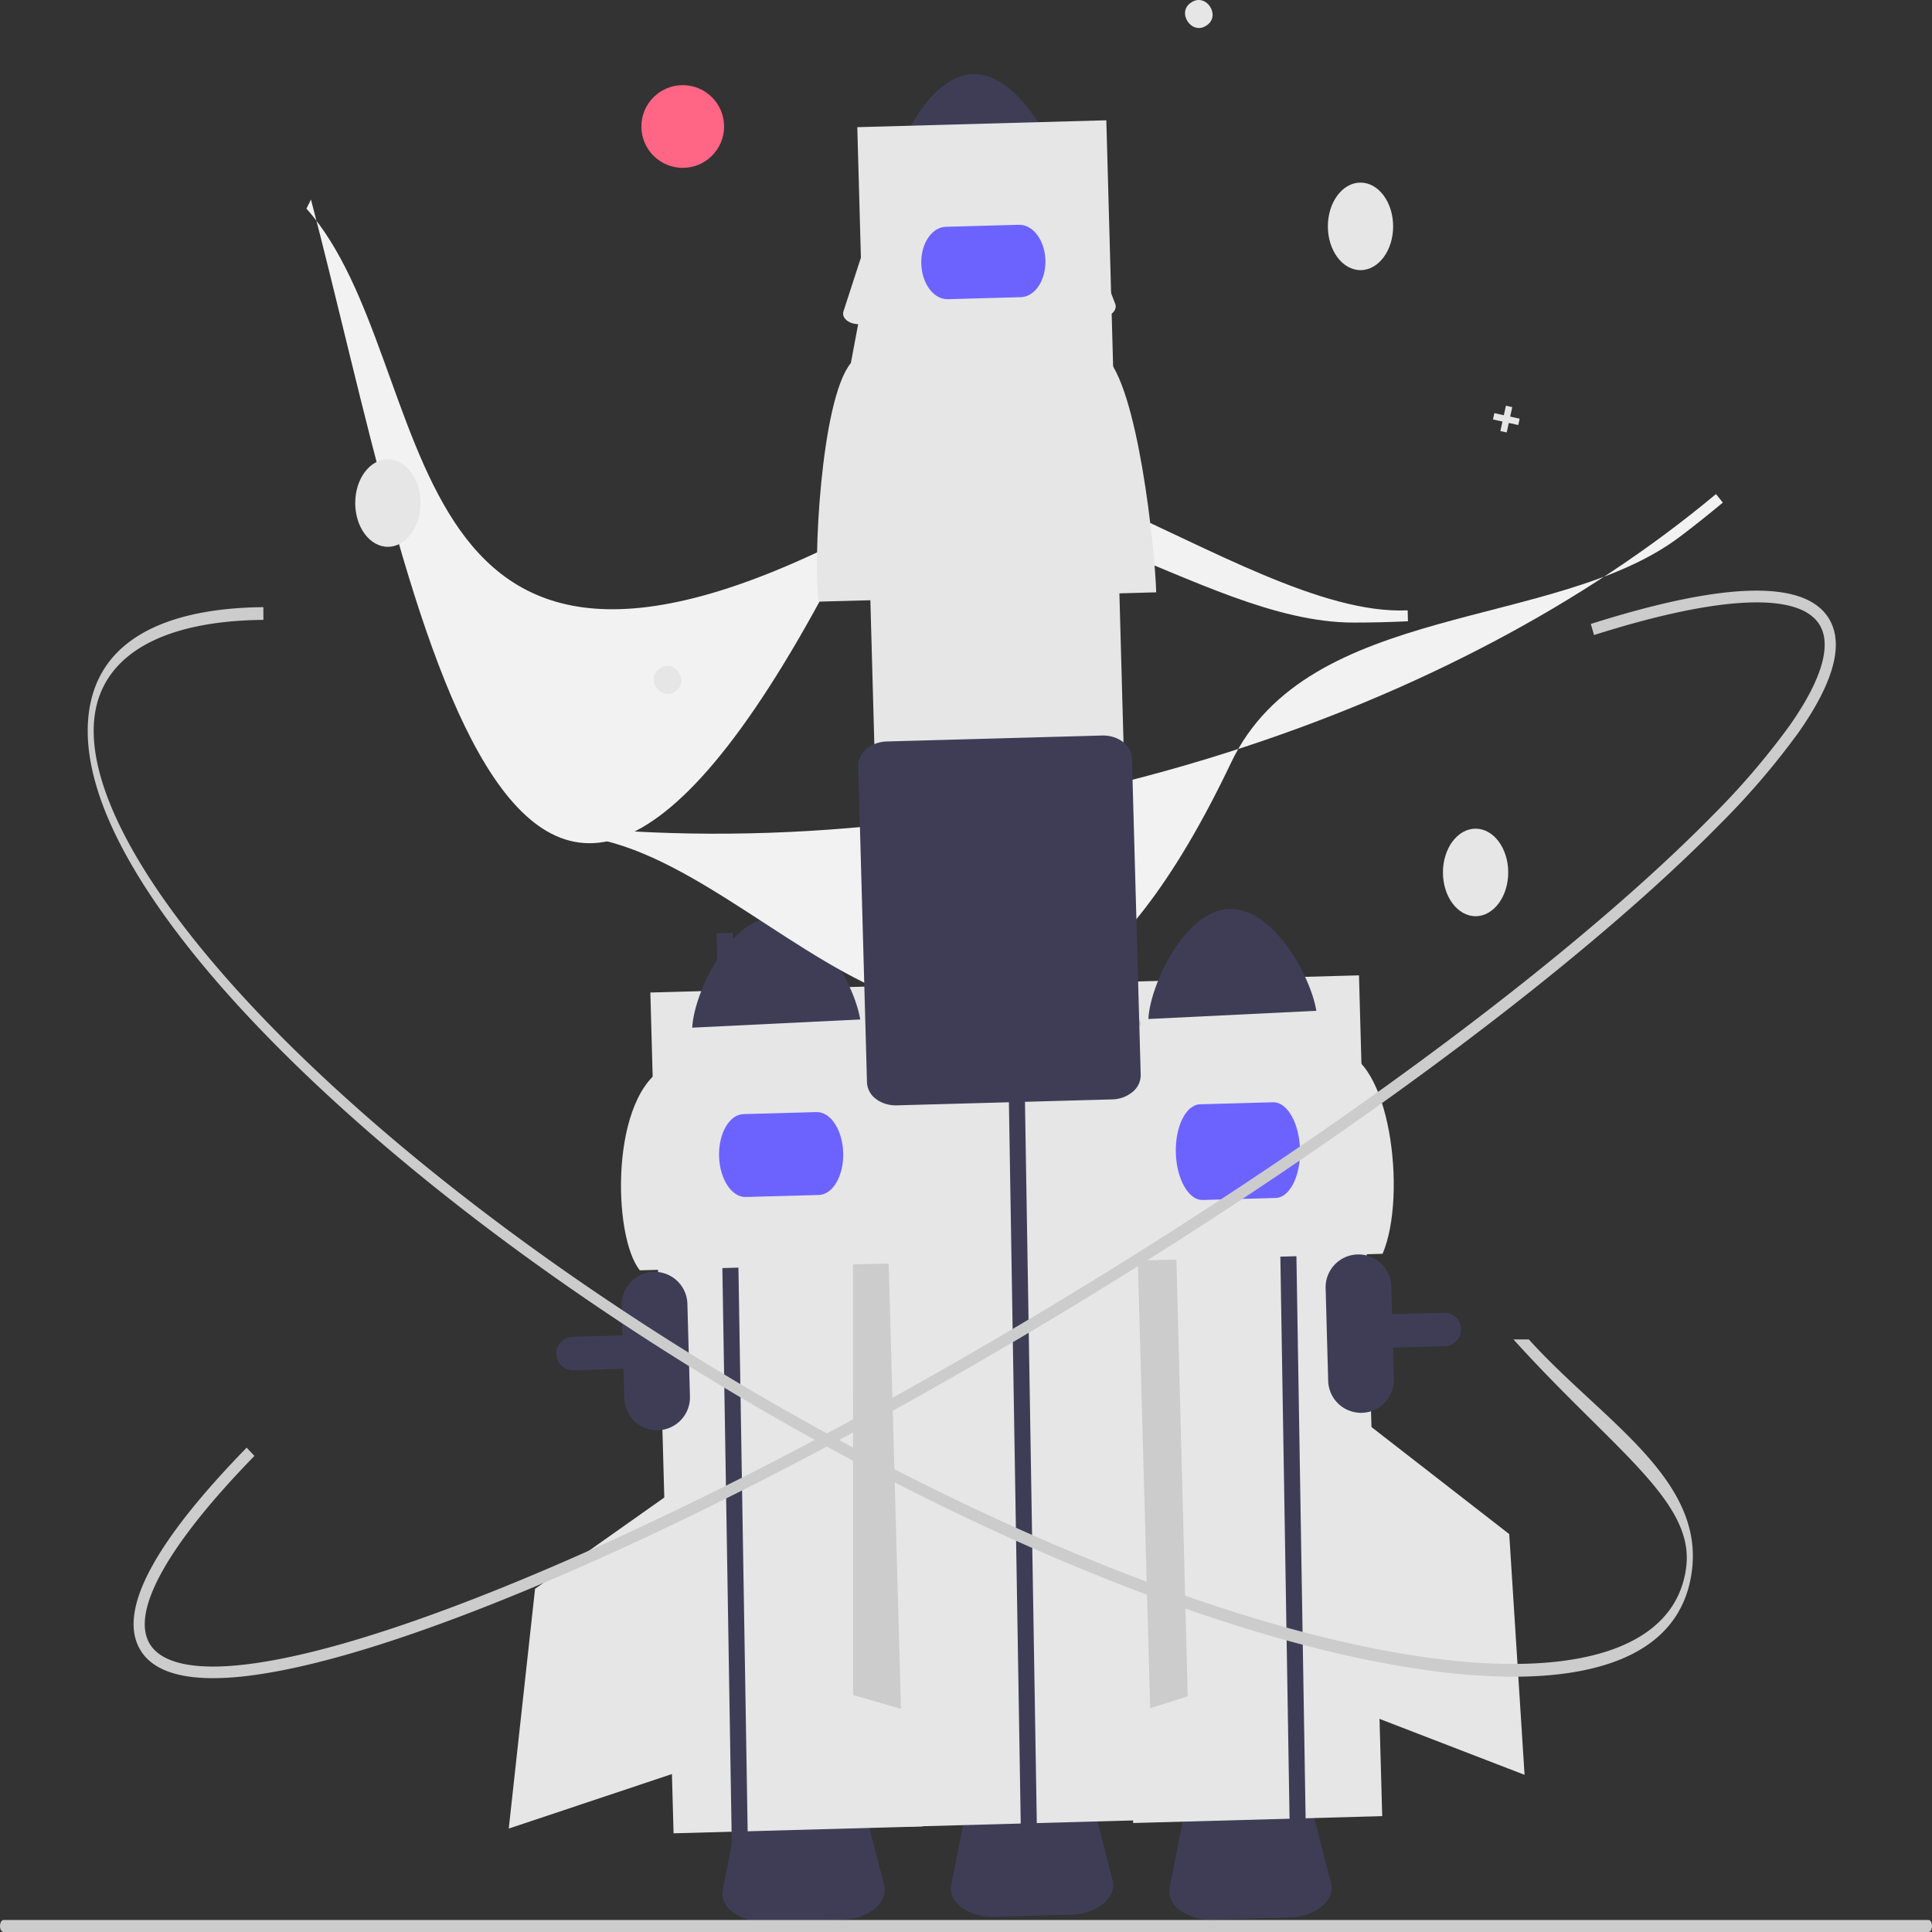 <svg id="undraw_maker_launch_re_rq81" xmlns="http://www.w3.org/2000/svg" width="500" height="500" viewBox="0 0 500 500">
  <rect x="0" y="0" width="500" height="500" fill="#333333" stroke="none"/>
  <path id="Path_531" data-name="Path 531" d="M403.333,756.253,383.5,756.8a13.812,13.812,0,0,1-8.486-2.379c-2.154-1.6-3.142-3.768-2.708-5.943l3.9-19.613c.735-3.7,5.27-6.5,10.78-6.649l10.952-.3c5.51-.152,10.192,2.39,11.13,6.044l4.979,19.368c.552,2.148-.314,4.365-2.376,6.083A13.812,13.812,0,0,1,403.333,756.253Z" transform="translate(-185.24 -259.466)" fill="#3f3d56"/>
  <path id="Path_532" data-name="Path 532" d="M523.963,755.693l-19.832.548a13.813,13.813,0,0,1-8.486-2.379c-2.154-1.6-3.142-3.768-2.708-5.943l3.9-19.613c.735-3.7,5.27-6.5,10.78-6.649l10.952-.3c5.51-.152,10.192,2.39,11.13,6.044l4.979,19.368c.552,2.148-.314,4.365-2.376,6.083A13.812,13.812,0,0,1,523.963,755.693Z" transform="translate(-190.222 -259.466)" fill="#3f3d56"/>
  <path id="Path_533" data-name="Path 533" d="M334.467,589.188a4.331,4.331,0,0,1,1.6-8.308l225.468-6.226a4.33,4.33,0,0,1,4.449,4.208h0a4.336,4.336,0,0,1-4.209,4.448h0L336.3,589.537a4.308,4.308,0,0,1-1.834-.349Z" transform="translate(-187.87 -234.92)" fill="#3f3d56"/>
  <rect id="Rectangle_461" data-name="Rectangle 461" width="64.474" height="217.68" transform="translate(168.31 256.863) rotate(-1.582)" fill="#e6e6e6"/>
  <path id="Path_534" data-name="Path 534" d="M242.126,333.079l-12.389,33.749.011,153.759,15.1,4.329Z" transform="translate(-8.983 -81.907)" fill="#ccc"/>
  <path id="Path_535" data-name="Path 535" d="M385.116,457.681c-12.057.342-21.257,21.209-21.036,29.352l.407,14.742,43.659-1.206-.407-14.742C407.511,477.685,397.174,457.357,385.116,457.681Z" transform="translate(-184.938 -220.22)" fill="#3f3d56"/>
  <path id="Path_536" data-name="Path 536" d="M354.063,606.44a8.51,8.51,0,0,1-8.731-8.262l-.662-23.991a8.5,8.5,0,1,1,16.994-.469l.662,23.991A8.51,8.51,0,0,1,354.063,606.44Z" transform="translate(-183.767 -236.295)" fill="#3f3d56"/>
  <path id="Path_537" data-name="Path 537" d="M193.233,339.284l-.305-15.855,4.158-.1.305,15.8,3.769,230.346-4.159.115" transform="translate(-7.442 -81.907)" fill="#3f3d56"/>
  <path id="Path_538" data-name="Path 538" d="M425.067,553.92l-74.739,2.064c-7.139-8.705-7.787-45.793,7.111-52.851l5.842-9.92,45.043-2.2,5.264,10.445C421,507.764,424.82,544.62,425.067,553.92Z" transform="translate(-184.729 -227.225)" fill="#e6e6e6"/>
  <path id="Path_539" data-name="Path 539" d="M396.936,536.132l-18.9.522c-3.647.1-6.748-4.631-6.911-10.546S373.8,515.3,377.444,515.2l18.9-.522c3.647-.1,6.748,4.631,6.911,10.546S400.583,536.032,396.936,536.132Z" transform="translate(-185.033 -226.873)" fill="#6c63ff"/>
  <path id="Path_540" data-name="Path 540" d="M183.151,465.568l-38.959,27.52-6.806,62.05,45.448-15.185Z" transform="translate(-5.719 -81.907)" fill="#e6e6e6"/>
  <rect id="Rectangle_462" data-name="Rectangle 462" width="64.474" height="217.68" transform="translate(287.256 254.198) rotate(-1.582)" fill="#e6e6e6"/>
  <path id="Path_541" data-name="Path 541" d="M302,333.806l13.261,33.416,3.979,153.708-14.979,4.719Z" transform="translate(-11.858 -81.907)" fill="#ccc"/>
  <ellipse id="Ellipse_17" data-name="Ellipse 17" cx="8.447" cy="11.327" rx="8.447" ry="11.327" transform="translate(373.433 214.458)" fill="#e6e6e6"/>
  <path id="Path_542" data-name="Path 542" d="M508.269,455.051c-12.057.342-21.257,21.209-21.036,29.352l.407,14.742,43.659-1.206-.407-14.742C530.663,475.054,520.326,454.727,508.269,455.051Z" transform="translate(-190.046 -219.82)" fill="#3f3d56"/>
  <path id="Path_543" data-name="Path 543" d="M343.567,344.247l-.3-15.855,4.158-.1.3,15.8,3.769,230.346-4.159.115" transform="translate(-13.241 -81.907)" fill="#3f3d56"/>
  <path id="Path_544" data-name="Path 544" d="M548.219,551.29l-74.738,2.064c-1.3-7.877.383-44.633,7.111-52.851l5.842-9.92,45.043-2.2,5.264,10.445C550.039,499.912,554.691,536.032,548.219,551.29Z" transform="translate(-190.403 -226.808)" fill="#e6e6e6"/>
  <path id="Path_545" data-name="Path 545" d="M520.18,536.813l-18.9.522c-3.647.1-6.768-5.374-6.957-12.2s2.626-12.466,6.273-12.567l18.9-.522c3.647-.1,6.768,5.374,6.957,12.2S523.827,536.712,520.18,536.813Z" transform="translate(-190.018 -226.779)" fill="#6c63ff"/>
  <path id="Path_546" data-name="Path 546" d="M368.086,449.662l37.663,29.268,3.966,62.3-44.706-17.244Z" transform="translate(-15.161 -81.907)" fill="#e6e6e6"/>
  <path id="Path_547" data-name="Path 547" d="M534.754,338.68c-40.413,0-86.857-44.846-127.949-23.539C282.39,379.655,299.516,271.7,263.773,231.552l1.173-2.354c27.059,103.218,51.543,267.692,142.4,83.2,22.759-46.214,97.455,25.22,141.423,23.113l.076,2.829Q541.879,338.681,534.754,338.68Z" transform="translate(-184.466 -177.559)" fill="#f2f2f2"/>
  <path id="Path_548" data-name="Path 548" d="M631.751,345.026c-32.216,24.4-96.316,16.691-116.208,58.487-60.228,126.545-111.754,30.148-164.488,19.724l-.486-2.585c52.79,4.378,109.414-2.415,163.751-19.648,49.1-15.571,92.915-38.736,126.692-66.962l1.769,2.209Q637.432,340.725,631.751,345.026Z" transform="translate(-196.916 -206.183)" fill="#f2f2f2"/>
  <ellipse id="Ellipse_18" data-name="Ellipse 18" cx="8.447" cy="11.327" rx="8.447" ry="11.327" transform="translate(91.93 118.861)" fill="#e6e6e6"/>
  <ellipse id="Ellipse_19" data-name="Ellipse 19" cx="8.447" cy="11.327" rx="8.447" ry="11.327" transform="translate(343.65 47.256)" fill="#e6e6e6"/>
  <path id="Path_549" data-name="Path 549" d="M358.656,385.188c-3.862,2.573-7.815-3.551-3.878-6.01C358.639,376.605,362.592,382.729,358.656,385.188Z" transform="translate(-183.959 -206.208)" fill="#e6e6e6"/>
  <path id="Path_550" data-name="Path 550" d="M501.656,184.188c-3.862,2.573-7.815-3.551-3.878-6.01C501.639,175.6,505.592,181.729,501.656,184.188Z" transform="translate(-189.463 -177.559)" fill="#e6e6e6"/>
  <path id="Path_551" data-name="Path 551" d="M408.749,125.8l-2.457-.539.538-2.458-1.638-.359-.539,2.458-2.457-.538L401.837,126l2.457.539L403.756,129l1.638.359.539-2.458,2.457.539Z" transform="translate(-15.461 -17.442)" fill="#e6e6e6"/>
  <circle id="Ellipse_20" data-name="Ellipse 20" cx="10.702" cy="10.702" r="10.702" transform="translate(165.99 22.035)" fill="#ff6584"/>
  <path id="Path_552" data-name="Path 552" d="M439,196.75c-12.057.342-21.257,21.209-21.036,29.352l.407,14.742,43.659-1.206-.407-14.742C461.4,216.753,451.059,196.426,439,196.75Z" transform="translate(-187.173 -177.559)" fill="#3f3d56"/>
  <path id="Path_553" data-name="Path 553" d="M465,754.968l-19.832.548a13.812,13.812,0,0,1-8.486-2.379c-2.154-1.6-3.142-3.768-2.708-5.943l3.9-19.613c.736-3.7,5.27-6.5,10.78-6.649l10.952-.3c5.51-.152,10.192,2.39,11.13,6.044l4.979,19.367c.552,2.148-.314,4.365-2.376,6.083A13.812,13.812,0,0,1,465,754.968Z" transform="translate(-187.787 -259.466)" fill="#3f3d56"/>
  <rect id="Rectangle_463" data-name="Rectangle 463" width="64.474" height="440.016" transform="translate(221.868 32.911) rotate(-1.582)" fill="#e6e6e6"/>
  <path id="Path_554" data-name="Path 554" d="M270.868,325.949l-.305-15.855,4.158-.1.3,15.8L278.8,556.141l-4.159.115" transform="translate(-10.437 -81.907)" fill="#3f3d56"/>
  <path id="Path_555" data-name="Path 555" d="M486.531,330.851,399.2,333.262c-1.523-9.2.447-52.15,8.308-61.752l2.154-11.462,60.3-1.665,3.155,11.171C481.777,276.922,486.242,319.985,486.531,330.851Z" transform="translate(-187.306 -177.559)" fill="#e6e6e6"/>
  <path id="Path_556" data-name="Path 556" d="M471.87,259.735l-62.223,1.718c-2.3.063-4.193-1.142-4.236-2.693a1.952,1.952,0,0,1,.1-.658l9.665-29.775c.414-1.275,2.061-2.211,3.984-2.264l41.264-1.139c1.923-.053,3.619.791,4.1,2.041l11.293,29.2c.578,1.493-.756,3.047-2.98,3.471A6.079,6.079,0,0,1,471.87,259.735Z" transform="translate(-187.21 -177.559)" fill="#e6e6e6"/>
  <path id="Path_557" data-name="Path 557" d="M415.786,501.486a7.628,7.628,0,0,1-1.581-.915,5.6,5.6,0,0,1-2.379-4.322l-2.261-81.878c-.093-3.389,3.225-6.241,7.4-6.356l55.7-1.538c4.173-.116,7.643,2.549,7.737,5.938l2.261,81.878a5.6,5.6,0,0,1-2.137,4.446,8.506,8.506,0,0,1-5.261,1.91l-55.7,1.538a8.92,8.92,0,0,1-3.777-.7Z" transform="translate(-187.451 -216.124)" fill="#3f3d56"/>
  <path id="Path_558" data-name="Path 558" d="M451.438,254.466l-18.9.522c-3.647.1-6.731-4.02-6.874-9.184s2.709-9.449,6.356-9.55l18.9-.522c3.647-.1,6.731,4.02,6.874,9.184S455.085,254.365,451.438,254.466Z" transform="translate(-187.24 -177.559)" fill="#6c63ff"/>
  <path id="Path_569" data-name="Path 569" d="M677.185,757.913a2.219,2.219,0,0,1-.265,1.1.782.782,0,0,1-.643.454H178.094c-.5,0-.908-.7-.908-1.553s.407-1.553.908-1.553H676.277a.783.783,0,0,1,.643.454,2.221,2.221,0,0,1,.265,1.1Z" transform="translate(-177.185 -259.466)" fill="#ccc"/>
  <path id="Path_570" data-name="Path 570" d="M543.683,601.125a8.51,8.51,0,0,1-8.731-8.262l-.662-23.991a8.5,8.5,0,0,1,16.994-.469l.662,23.991a8.51,8.51,0,0,1-8.262,8.731Z" transform="translate(-191.219 -235.49)" fill="#3f3d56"/>
  <path id="Path_571" data-name="Path 571" d="M568.862,713.323a163.294,163.294,0,0,1-21.8-1.606c-40.876-5.547-93.822-24.832-149.086-54.3s-106.243-65.6-143.546-101.746c-18.171-17.606-32.118-34.272-41.452-49.535-9.882-16.158-14.2-30.242-12.848-41.86,2.643-22.634,26.047-27.585,45.214-27.753l.007,3.292c-26.322.231-41.851,9.2-43.726,25.259-2.388,20.451,17.09,52.38,53.441,87.6,37.221,36.062,88.106,72.128,143.283,101.551S506.376,702.9,547.161,708.432c39.831,5.407,64.046-3.223,66.434-23.675,1.983-16.981-19.016-30.289-44.734-58.731h3.976c18.687,20.666,45.038,35.679,42.253,59.528-1.357,11.618-8.269,19.711-20.545,24.053C587.548,712.082,578.953,713.323,568.862,713.323Z" transform="translate(-177.185 -279.39)" fill="#ccc"/>
  <path id="Path_572" data-name="Path 572" d="M232.323,669.154c-9.807,0-16.182-2.546-19-7.607-5.565-9.98,3.755-27.493,27.7-52.051l2.011,2.141c-22.243,22.813-31.913,40-27.231,48.4,2.963,5.313,11.781,7.217,25.506,5.5,13.625-1.7,31.682-6.765,53.668-15.055,45.264-17.067,102.052-45.856,159.9-81.064s109.831-72.616,146.371-105.335c7.018-6.286,13.388-12.333,18.931-17.971a194.341,194.341,0,0,0,20.076-23.377c8.2-11.627,10.962-20.581,8-25.895-4.948-8.875-25.735-8.04-58.535,2.353l-.833-2.871c35.19-11.149,56-11.483,61.849-.992,3.635,6.519.886,16.337-8.168,29.184a197.262,197.262,0,0,1-20.386,23.748c-5.587,5.683-12,11.772-19.066,18.1-36.667,32.833-88.8,70.354-146.794,105.649S341.37,636.181,295.948,653.308c-22.191,8.367-40.461,13.485-54.3,15.211a75.8,75.8,0,0,1-9.323.635Z" transform="translate(-177.185 -234.846)" fill="#ccc"/>
</svg>
